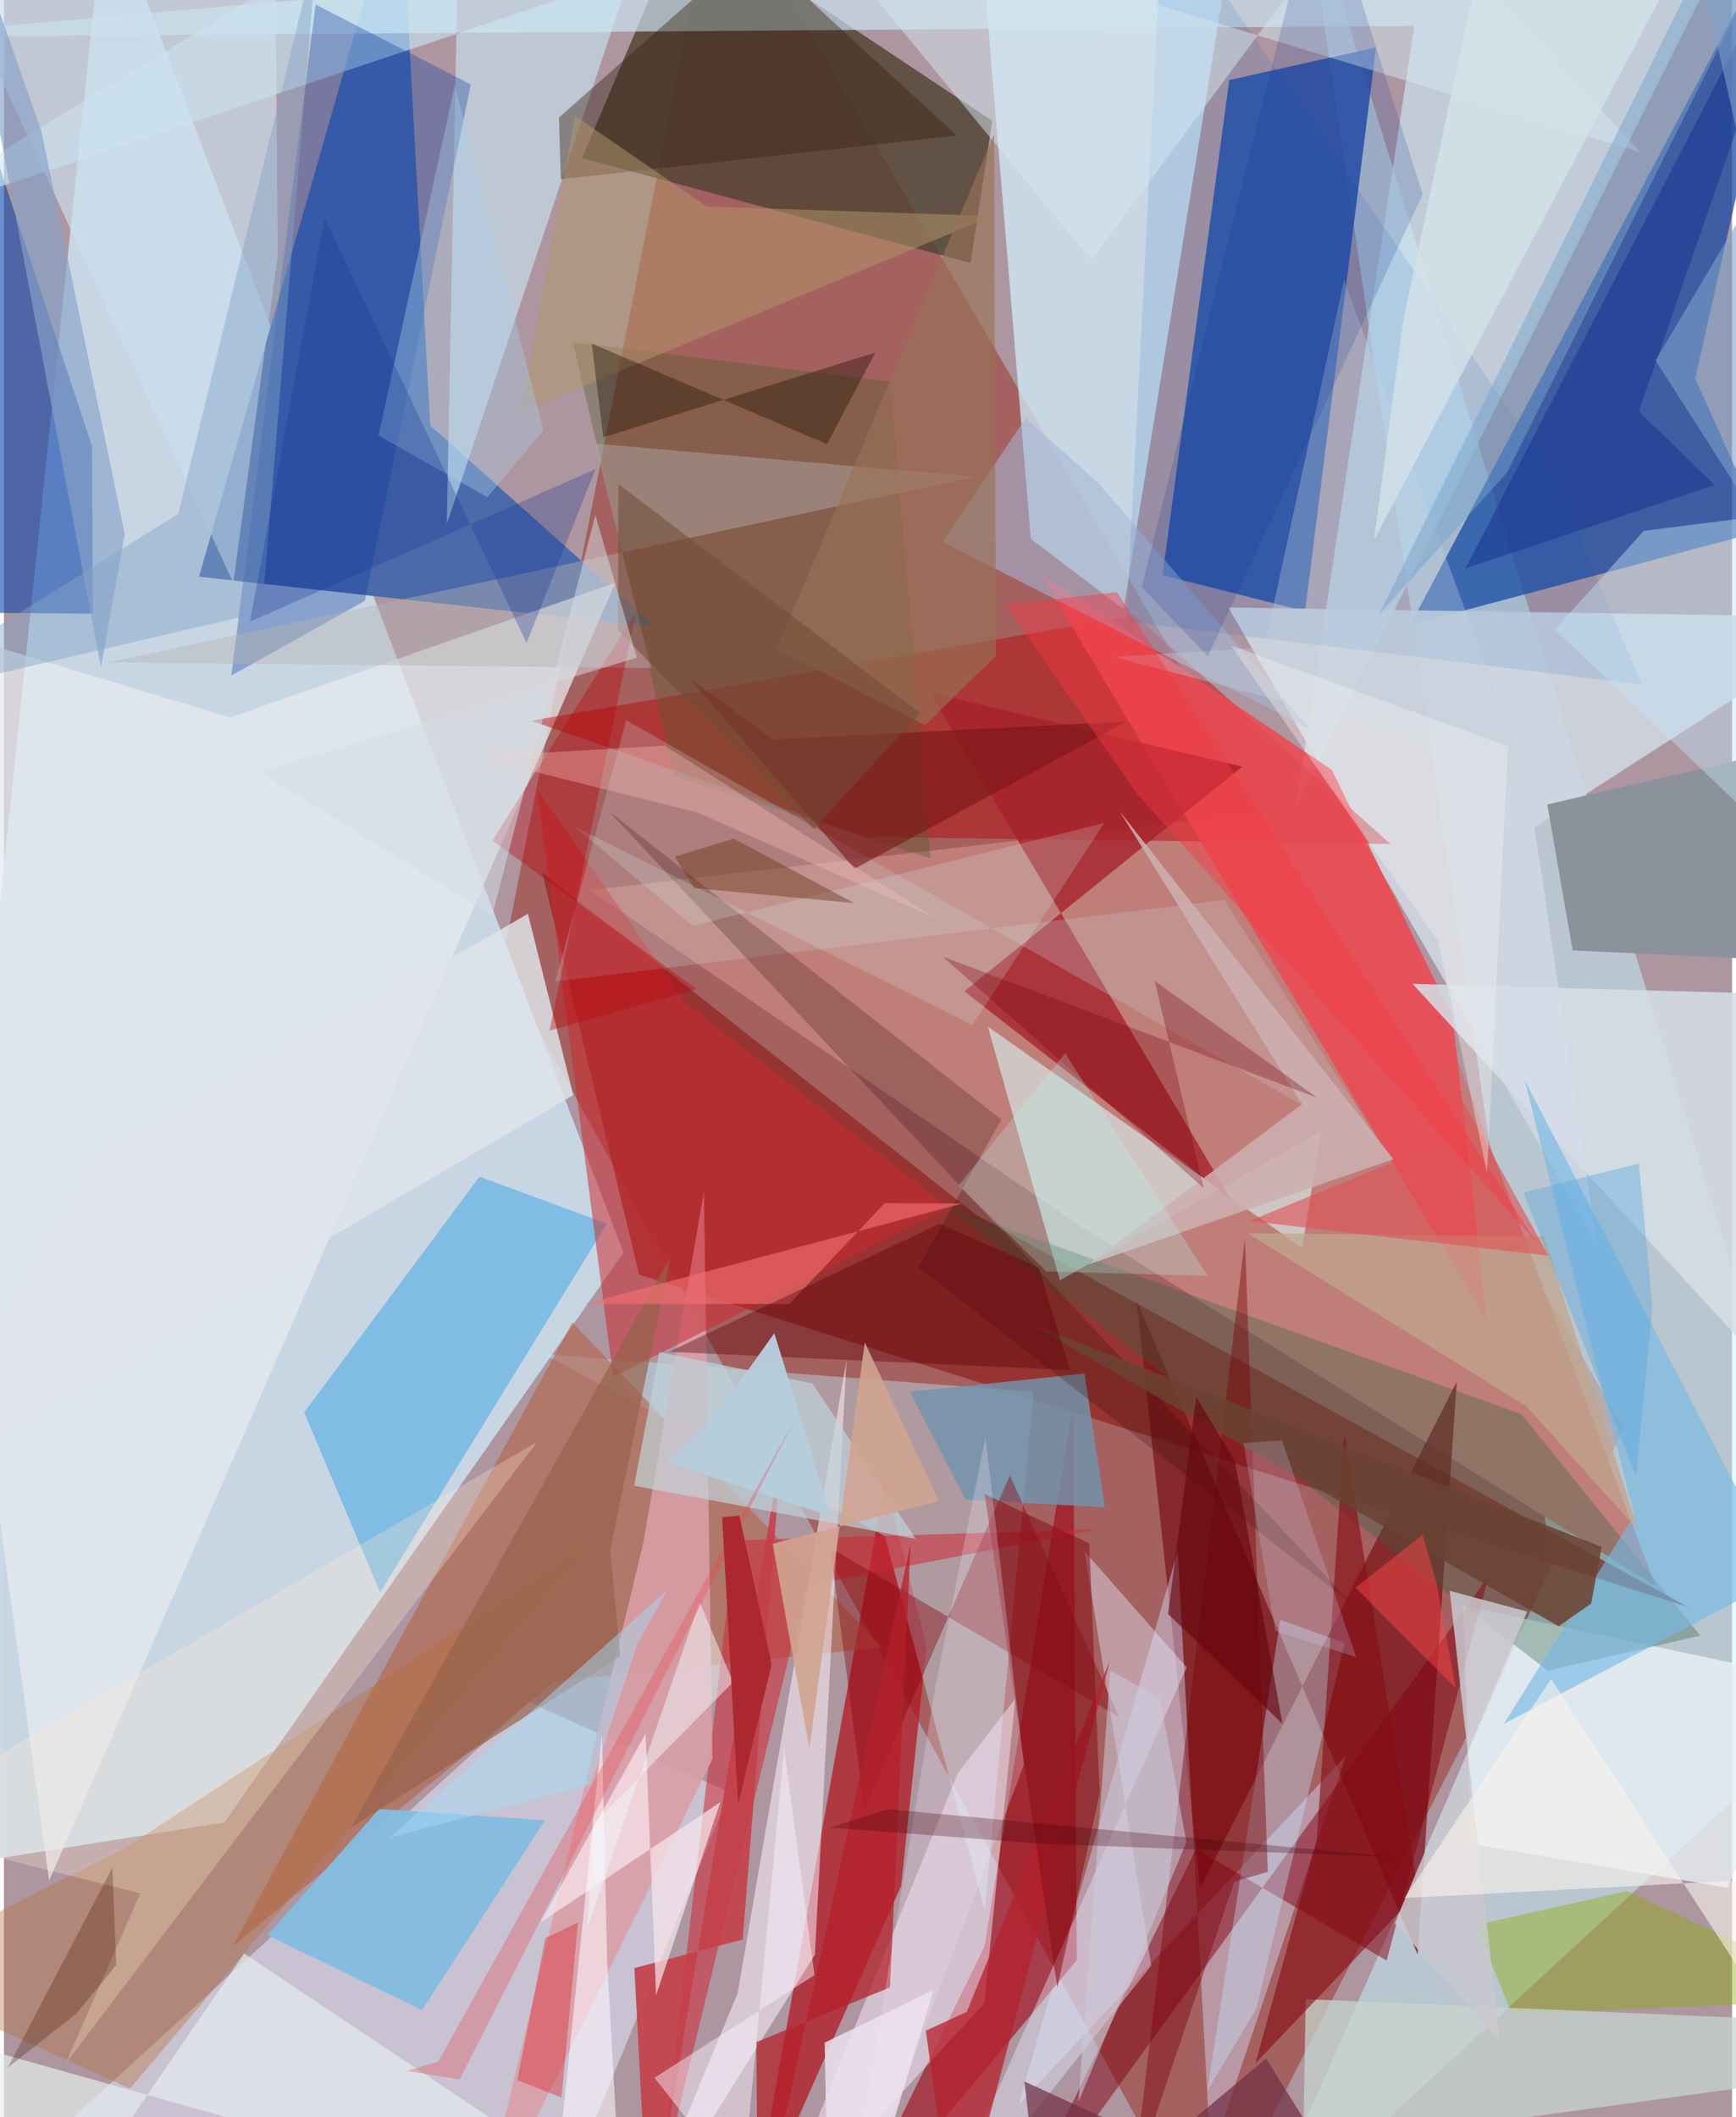 <svg xmlns="http://www.w3.org/2000/svg" width="228" height="278" viewBox="0 0 836 1024"><path fill="#ad96a0" d="M0 0h836v1024H0z"/><path fill="#a04a42" fill-opacity=".69" d="M240.961 465.85L581.718 1086l202.125-394.956L344.911-62z"/><path fill="#c9d7e5" fill-opacity=".976" d="M-51.018 906.551l100.22-958.24L299.71 605.88 106.562 881.483z"/><path fill="#c7f8ff" fill-opacity=".498" d="M627.784-62l120.892 818.044L603.041 1086 898 814.08z"/><path fill="#4b68aa" fill-opacity=".988" d="M206.214 205.778L191.697-60.63 94.35 278.93l220.875 24.462z"/><path fill="#2951a6" fill-opacity=".867" d="M629.46 295.642L663.8 22.907l-71.023 15.806-32.294 239.441z"/><path fill="#1849a3" fill-opacity=".733" d="M818.197 183.028L873.371-62 680.357 302.227l170.796-45.606z"/><path fill="#d2f0fe" fill-opacity=".725" d="M541.635 294.68L599.261-62H469.966l26.8 322.621z"/><path fill="#524433" fill-opacity=".824" d="M329.14-40.686l148.966 99.143-10.471 68.767-187.972-50.792z"/><path fill="#c07e79" fill-opacity=".992" d="M798.96 767.062L519.176 592.058l-235.8-161.576 372.816-43.015z"/><path fill="#cce8f6" fill-opacity=".655" d="M851.197-62L-62 17.916l744.284-5.394-57.263 377.82z"/><path fill="#922928" fill-opacity=".808" d="M260.354 421.887L307.3 616.513l507.156 160.655-344.097-189.56z"/><path fill="#d2d4e5" fill-opacity=".718" d="M253.96 823.227l97.161 43.68L260.906 1086H-34.483z"/><path fill="#b1141e" fill-opacity=".718" d="M446.319 796.575l-20.105-80.629-64.725 359.554 72.54-163.358z"/><path fill="#771116" fill-opacity=".69" d="M683.887 945.343l-135.925-316.16L578.624 913.3l124.214-245.044z"/><path fill="#d5dcfc" fill-opacity=".443" d="M583.781 1043.598l-15.937-293.493-76.972 267.825L649.15 849.201z"/><path fill="#c0f0fc" fill-opacity=".404" d="M426.174 743.004l48.3 181.024 23.637-250.816-236.814-18.25z"/><path fill="#b55d3f" fill-opacity=".541" d="M424.845 796.805L266.45 813.207l-155.667 127.99 164.21-301.574z"/><path fill="#ced7e2" fill-opacity=".898" d="M898 298.537L740.43 400.134l30.18 201.474-178.296-307.799z"/><path fill="#e6eaee" fill-opacity=".733" d="M109.438 347.03L-62 295.222l83.85 614.372 273.97-627.745z"/><path fill="#b80508" fill-opacity=".459" d="M255.115 348.614L547.079 297.6l123.696 110.602-253.837-3.403z"/><path fill="#0e43a9" fill-opacity=".596" d="M-49.29-62L-62 295.995l105.046.813-.455-80.892z"/><path fill="#a20313" fill-opacity=".596" d="M474.313 941.545L403.603 1086l115.41-137.968-1.745-269.015z"/><path fill="#dbffff" fill-opacity=".549" d="M475.963 496.529L628.08 603.593l9.064-56.52-126.31 72.201z"/><path fill="#e7f0f5" fill-opacity=".804" d="M880.408 813.697L705.97 776.61l3.623 115.114 124.102 21.314z"/><path fill="#56ade2" fill-opacity=".631" d="M291.693 591.857L181.976 770.201l-36.75-87.078 84.822-113.983z"/><path fill="#ea4c54" fill-opacity=".878" d="M700.78 491.688l16.608 146.927-216.186-361.622 141.129 95.315z"/><path fill="#c9e9f7" fill-opacity=".6" d="M220.397-62L-62 110.435 302.862-11.698l-88.64 265.225z"/><path fill="#fcecff" fill-opacity=".486" d="M474.268 968.943l-103.564 112.124 90.722-223.313 27.85-36.192z"/><path fill="#a52029" fill-opacity=".78" d="M599.006 370.78l-151.008-35.792 145.513 245.044-128.937-100.559z"/><path fill="#ce2735" fill-opacity=".537" d="M316.75 1060.246l71.376-293.355 140.717-27.174-175.265 5.324z"/><path fill="#346446" fill-opacity=".337" d="M456.058 583.525L746.8 808.006l73.813-16.898L734.143 684z"/><path fill="#fff4ff" fill-opacity=".529" d="M304.395 1086l50.538-121.945 52.659-306.19-15.29 287.543z"/><path fill="#d5dee7" fill-opacity=".855" d="M898 711.352L877.732 121.88l-34.849 358.478-161.446-4.498z"/><path fill="#830013" fill-opacity=".494" d="M576.677 894.238l92.22 54.033 49.356-186.017L483.335 1086z"/><path fill="#da9ea7" fill-opacity=".886" d="M227.414 1086l81.81-339.435 29.41-170.404 4.098 274.705z"/><path fill="#cc292e" fill-opacity=".525" d="M329.892 485.142l127.202 99.094-162.376 81.724-36.808-284.228z"/><path fill="#85bcdf" fill-opacity=".965" d="M181.547 874.948l80.176 5.488-59.455 91.8-74.799-36.272z"/><path fill="#0c3ea2" fill-opacity=".337" d="M150.768 2.185l75.07 38.676-51.22 249.735-64.611 36.167z"/><path fill="#595c2f" fill-opacity=".376" d="M428.795 184.552l19.483 230.558-123.812-39.56-49.33-210.112z"/><path fill="#cbdfec" fill-opacity=".663" d="M130.907-62H-47.318l158.274 343.968 21.53-158.849z"/><path fill="#7394ad" fill-opacity=".827" d="M522.7 664.368l-84.446 8.744 26.874 52.187 67.48 3.734z"/><path fill="#b56d37" fill-opacity=".376" d="M282.286 747.52L61.024 1010.153-62 954.84l120.413-60.876z"/><path fill="#8bac03" fill-opacity=".404" d="M898 966.954l-112.758-52.358-73.22 16.535 17.553 43.065z"/><path fill="#c3404a" fill-opacity=".91" d="M304.983 951.879l52.406-13.833 18.913-238.929L312.034 1086z"/><path fill="#c6c4c7" fill-opacity=".294" d="M590.338 435.344l78.378 122.262-367.647-209.243-34.366 126.307z"/><path fill="#c7d4cf" fill-opacity=".733" d="M898 978.374l-268.261-11.446-1.225 72.069L898 1001.885z"/><path fill="#77b8e5" fill-opacity=".635" d="M860.485 762.702L735.643 522.34l53 210.506-63.01 100.883z"/><path fill="#c1d4db" fill-opacity=".675" d="M304.856 718.57l12.251-64.58 74.041 15.16 49.946 75.144z"/><path fill="#e6ebff" fill-opacity=".416" d="M555.018 950.725L447.203 1086l124.993-279.517-49.398-56.112z"/><path fill="#a5b5d5" fill-opacity=".573" d="M631.9 352.674L529.484 233.659l-35.234-31.417-40.171 59.826z"/><path fill="#c4e5fd" fill-opacity=".373" d="M605.826 971.661l-23.711 39.693 35.318-227.918 31.189 11.23z"/><path fill="#372515" fill-opacity=".424" d="M268.5 56.815l.9 29.853L461 65.575 361.917-25.57z"/><path fill="#87000c" fill-opacity=".396" d="M416.238 875.08l-16.513-126.473 139.785 81.86-52.88-116.838z"/><path fill="#8b929c" fill-opacity=".996" d="M758.896 459.688l-12.28-70.595 138.668-32.164L898 466.134z"/><path fill="#2b0b00" fill-opacity=".235" d="M482.505 541.503l-40.192 71.432 209.9 162.975-359.568-383.526z"/><path fill="#e7efef" fill-opacity=".663" d="M116.228 944.852L327.502 1086-62 976.213 19.397 1086z"/><path fill="#dfe4ea" fill-opacity=".827" d="M-33.99 710.716l309.418-181.01-21.945-87.72L42.905 562.96z"/><path fill="#850c14" fill-opacity=".616" d="M635.092 889.89l13.324-196.65 35.735 221.996-78.704 82.704z"/><path fill="#790108" fill-opacity=".424" d="M595.242 910.032l16.168-4.699-11.086-306.163-54.031 456.401z"/><path fill="#0054b9" fill-opacity=".114" d="M749.671 229.742l42.624 101.327-249.24-30.477 17.682-347.054z"/><path fill="#f7e6ec" fill-opacity=".71" d="M346.55 871.631l-31.07 93.413-5.085-126.52-50.895 91.394z"/><path fill="#b4b2b2" fill-opacity=".427" d="M286.014 214.573l27.165 108.525-262.55-2.733 419.102-89.786z"/><path fill="#95614a" fill-opacity=".678" d="M293.3 749.722l29.258-142.006-154.744 276.348 130.328-83.044z"/><path fill="#cac9ce" fill-opacity=".847" d="M699.417 769.427l24.238 217.682-50.852-56.89 64.05-150.754z"/><path fill="#c1e5f3" fill-opacity=".439" d="M750.322 304.488l42.972-47.733L898 243.59v201.58z"/><path fill="#6a4233" fill-opacity=".851" d="M772.946 748.181L495.332 639.783l256.731 146.792 15.772-11z"/><path fill="#b4966b" fill-opacity=".514" d="M339.91 99.866l138.23 4.65-228.199 94.9 26.313-143.421z"/><path fill="#84a3c6" fill-opacity=".455" d="M124.793 296.104L-62 339.608l146.323-91.05 67.218-275.454z"/><path fill="#b5222e" fill-opacity=".753" d="M445.988 982.169l19.753-9.076 69.325-169.97L460.259 1086z"/><path fill="#b3202a" fill-opacity=".729" d="M438.62 746.91l-74.006 337.946-.582-97.186 64.605-26.442z"/><path fill="#d3e6ef" fill-opacity=".51" d="M379.238-52.3l146.788 178.174L664.956-62l126.93 135.711z"/><path fill="#cdafb0" fill-opacity=".867" d="M524.723 611.562l147.47-50.919-132.52-168.345 88.313 141.73z"/><path fill="#870e17" fill-opacity=".545" d="M530.092 867.28l-5.038-120.86-50.59-23.785 35.119 238.79z"/><path fill="#201100" fill-opacity=".388" d="M289.933 211.51l131.604-41.006-23.402 44.317-113.783-48.64z"/><path fill="#db161d" fill-opacity=".365" d="M248.364 1006.046l13.56-68.644 15.755-7.56-7.939 84.69z"/><path fill="#f37172" fill-opacity=".631" d="M463.696 582.07l-182.812 48.633 99.116-.06 46.08-48.746z"/><path fill="#c0a68f" fill-opacity=".737" d="M601.505 596.445l143.484 1.52 45.884 142.6-54.325-60.396z"/><path fill="#702f43" fill-opacity=".706" d="M493.669 1006.739L666.913 1086l-56.32-90.382L502.698 1086z"/><path fill="#d3f5f3" fill-opacity=".204" d="M468.486 495.785l63.867-97.81-199.182 49.836-57.216-48.111z"/><path fill="#ffead3" fill-opacity=".286" d="M257.833 697.485L-62 883.475l127.917 32.292-36.143 82.344z"/><path fill="#bc030d" fill-opacity=".369" d="M305.843 295.882L263.925 498.5l71.142-20.145-98.78-71.782z"/><path fill="#163592" fill-opacity=".541" d="M881.312-62l-174.3 336.96 120.577-40.35-36.675-35.621z"/><path fill="#f9f4ff" fill-opacity=".459" d="M357.25 1059.072l-42.553-54.129 77.428-49.665L377.408 845.7z"/><path fill="#aacee5" fill-opacity=".384" d="M261.03 208.095l-27.186 32.359-52.637-29.825 36.896-169.282z"/><path fill="#600008" fill-opacity=".404" d="M452.65 591.824l-130.871 61.988 193.853 8.866-15.014-49.55z"/><path fill="#d0a392" fill-opacity=".906" d="M452.212 725.934l-35.758-76.708-26.832 196.434-17.744-99.033z"/><path fill="#781417" fill-opacity=".6" d="M331.312 327.817l80.221 92.353 131.631-71.214-171.091 8.673z"/><path fill="#c4d4e0" fill-opacity=".333" d="M536.728 317.693l197.493 51.742-85.944-234.005-38.54 177.698z"/><path fill="#7c030b" fill-opacity=".31" d="M454.19 462.695l126.226 111.941-23.773-100.238 78.83 56.626z"/><path fill="#a6daf5" fill-opacity=".486" d="M186.695 888.779l134.368-119.89-14.867 26.776-22.253 67.375z"/><path fill="#f8f4ed" fill-opacity=".6" d="M677.578 918.016l160.877-8.484 54.285 125.193L748.479 812.01z"/><path fill="#de5255" fill-opacity=".612" d="M602.48 590.59l144.713 16.766-84.562-153.097 43.313 93.899z"/><path fill="#eaddf0" fill-opacity=".29" d="M450.83 814.569L405.843 1086l87.577-232.51-18.572-158.227z"/><path fill="#d3e1e9" fill-opacity=".82" d="M811.382-20.146L662.8 261.205l14.054-105.91L717.989-37.97z"/><path fill="#76a3cb" fill-opacity=".502" d="M842.912-62l19.913 18.42L727.2 228.466l-62.216 69.071z"/><path fill="#653210" fill-opacity=".416" d="M324.541 414.34l9.366 15.198 77.418 7.246-58.277-31.154z"/><path fill="#fff9fe" fill-opacity=".561" d="M298.223 1063.615l-32.293 3.778 23.365-228.997 2.489 109.463z"/><path fill="#d5d3fc" fill-opacity=".224" d="M599.665 698.031l18.643-1.358 35.853 104.828-39.156-12.717z"/><path fill="#163798" fill-opacity=".188" d="M582.374 317.471l-31.96-33.488L636.891-62l49.44 155.938z"/><path fill="#88a3c9" fill-opacity=".651" d="M46.932 322.766l11.521-64.37L18.136 63.528-25.86-62z"/><path fill="#cacada" fill-opacity=".553" d="M519.826 1016.549l52.206-125.616-12.772-69.668-24.04-13.278z"/><path fill="#997155" fill-opacity=".635" d="M478.976 65.018L373.951 313.687l71.62 37.144 34.34-33.681z"/><path fill="#f1f6fc" fill-opacity=".494" d="M282.147 932.677l3.563-51.175 67.01-67.911-16.165-38.781z"/><path fill="#b6cddc" fill-opacity=".976" d="M341.734 688.14l30.94-43.314 27.372 88.559-79.422-26.273z"/><path fill="#4a1906" fill-opacity=".286" d="M1.815 1000.09l33.26-26.252 19.25-23.422-1.885-47.097z"/><path fill="#b4fffc" fill-opacity=".239" d="M513.403 509.472l68.86 107.608-78.05-2.122-42.404-41.59z"/><path fill="#193796" fill-opacity=".298" d="M286.16 226.875l-167.132 73.863 36.069-195.363 97.728 205.64z"/><path fill="#ffc4ba" fill-opacity=".333" d="M319.671 360.649l-92.055 5.307 108.002 27.08 115.084 51.072z"/><path fill="#ea434d" fill-opacity=".318" d="M220.426 1005.714l162.332-319.49-172.622 310.91-15.374 4.473z"/><path fill="#ac2930" fill-opacity=".996" d="M355.18 872.595l16.208-67.708-15.626-71.91-8.341.885z"/><path fill="#eee3f0" fill-opacity=".831" d="M398.972 1086h13.179l37.618-123.5-52.729 25.448z"/><path fill="#66050d" fill-opacity=".624" d="M563.14 780.62l13.66-104.944 18.662 30.897 23.053 127.162z"/><path fill="#724b37" fill-opacity=".549" d="M391.76 400.992l51.481-56.134L297.276 234.18l-.234 70.692z"/><path fill="#d2dce4" fill-opacity=".522" d="M236.163 443.05l-112.142-69.57 182.155-55.413-20.087-68.936z"/><path fill="#43000b" fill-opacity=".282" d="M399.534 883.93l28.306-8.916 245.351 23.2-170.91-6.447z"/><path fill="#f33a45" fill-opacity=".443" d="M548.2 383.937l-63.748-91.44 54.004-6.11 202.873 314.387z"/><path fill="#f8eff0" fill-opacity=".373" d="M727.62 360.883l-10.15 206.486-23.554-111.94-100.273-143.243z"/><path fill="#7ea1c8" fill-opacity=".588" d="M898 328.94l-98.977-154.578 69.444-117.425-57.21-113.64z"/><path fill="#55a6de" fill-opacity=".388" d="M789.582 713.812l7.967-81.827-6.619-69.27-55.904 14.078z"/><path fill="#ff4749" fill-opacity=".471" d="M702.304 816.51l-48.494-48.65 32.516-25.538 6.588 22.794z"/></svg>